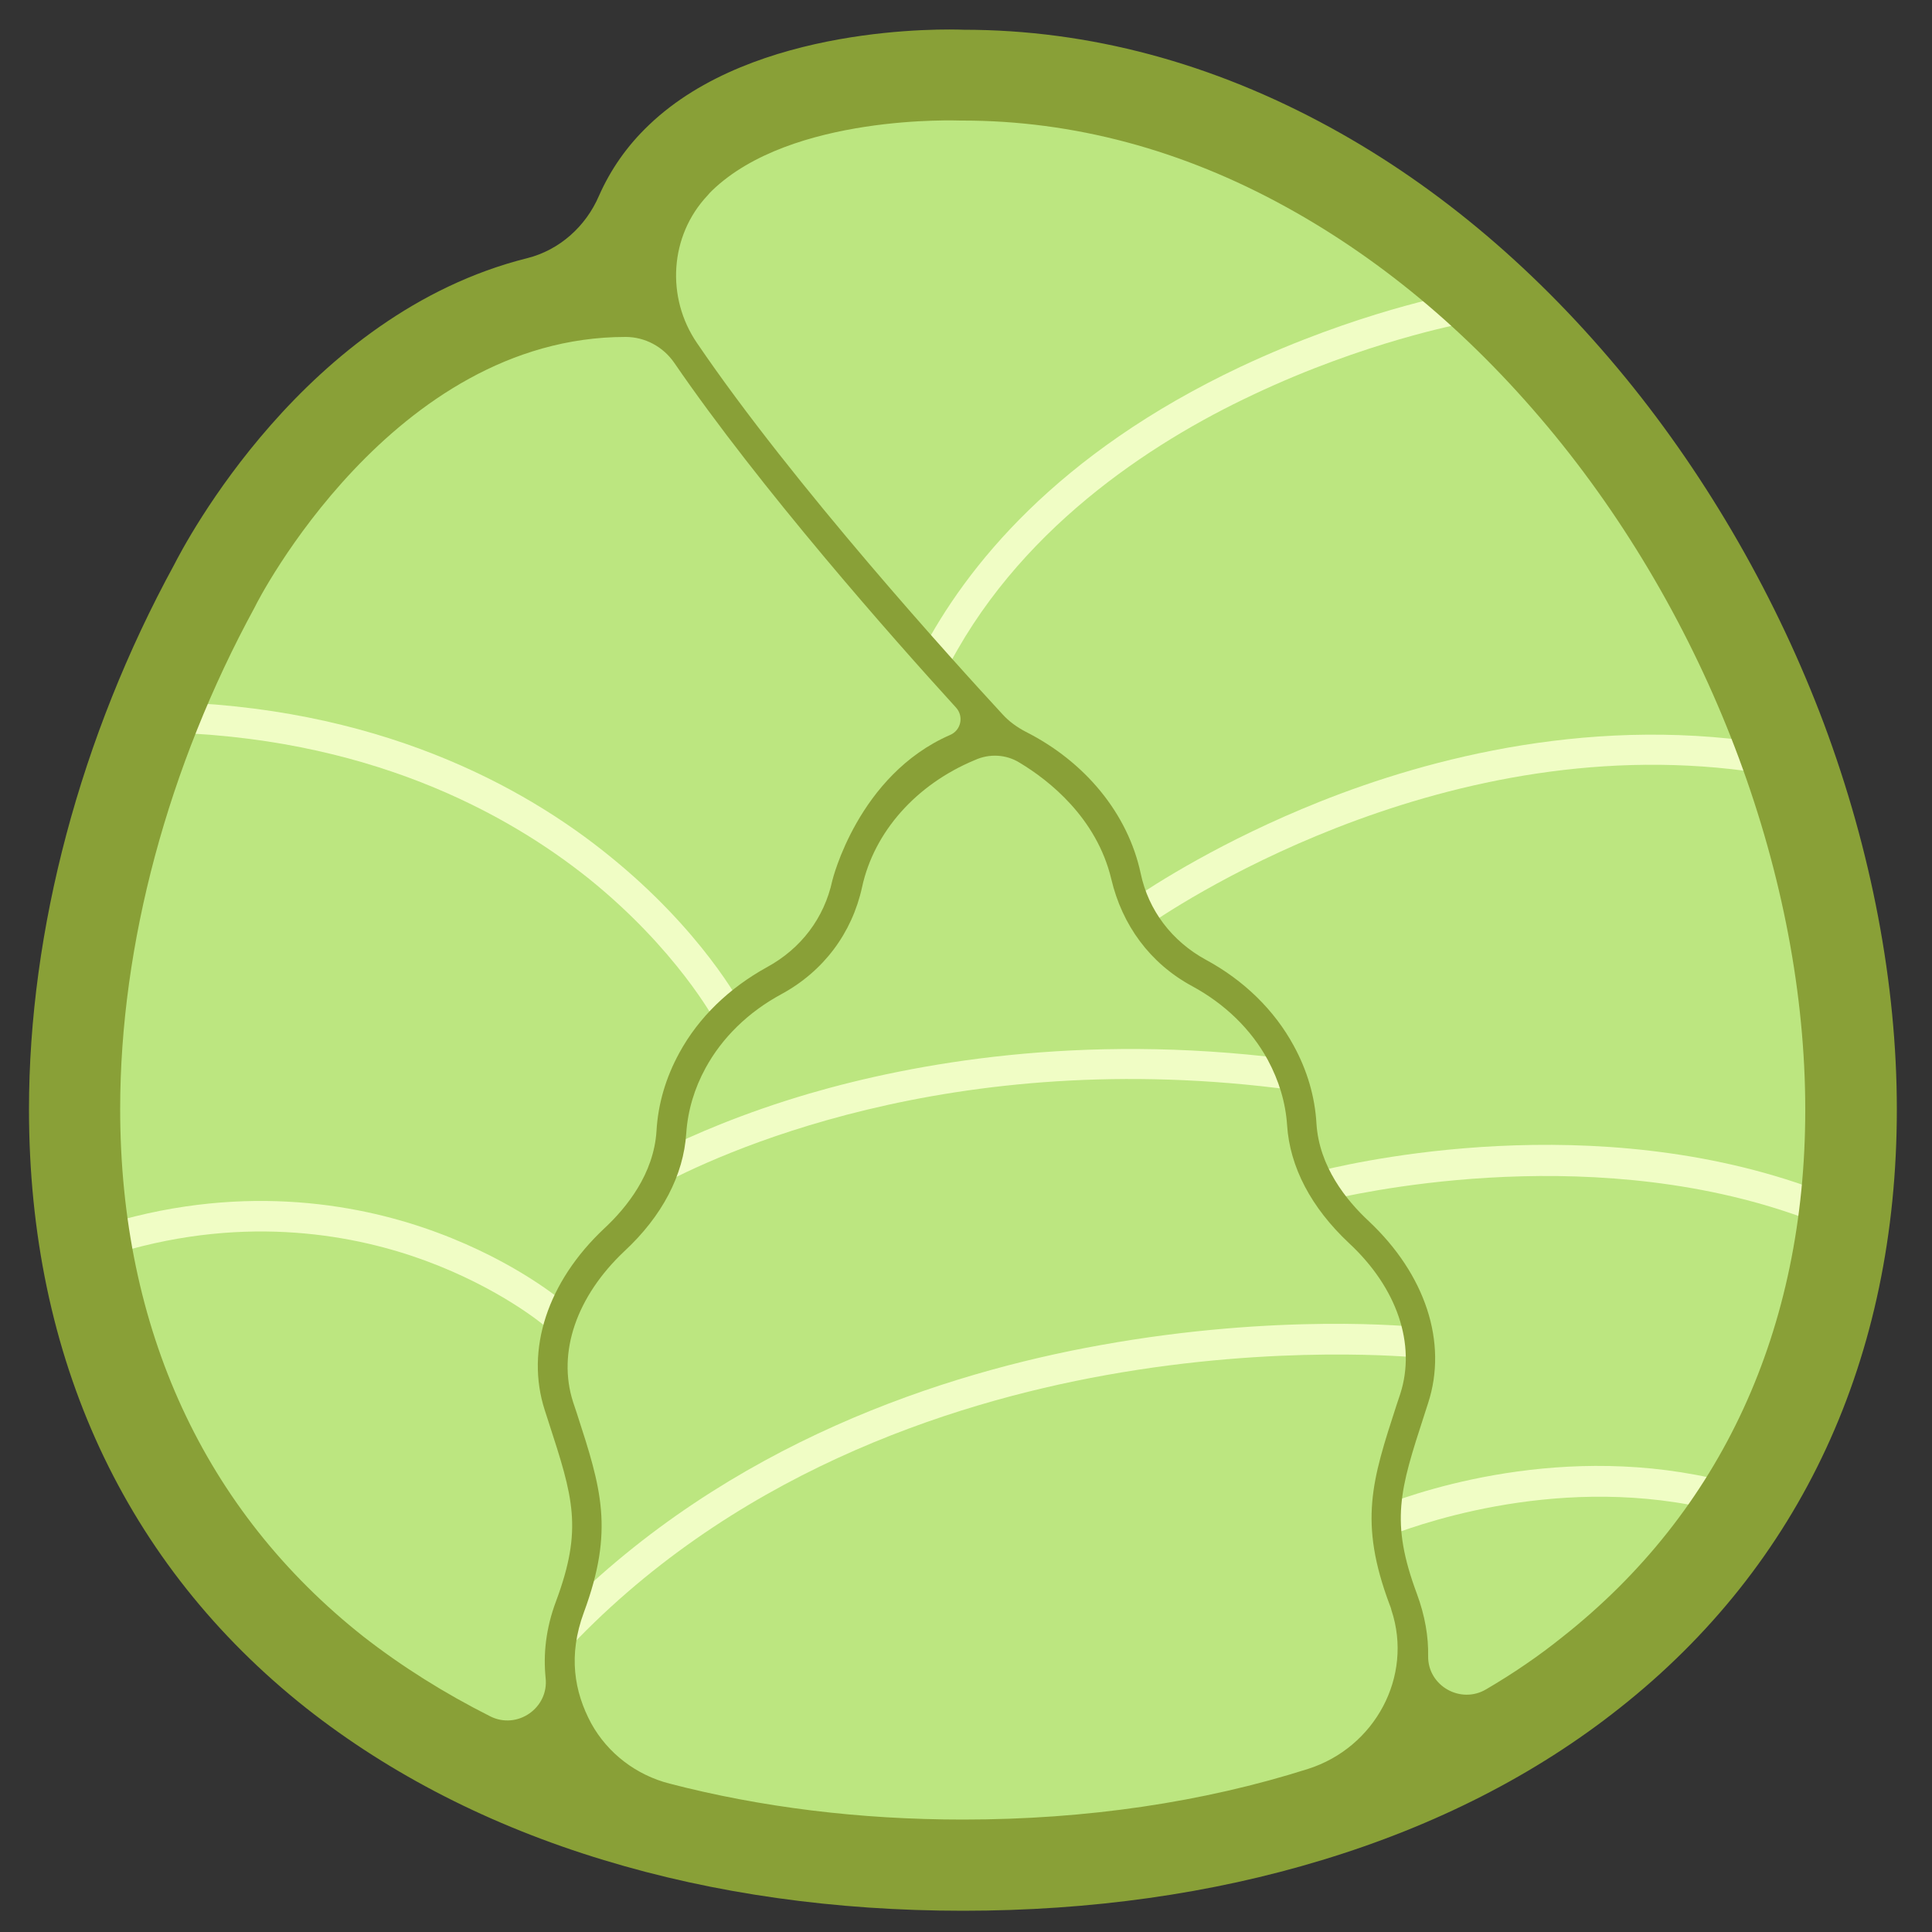 <?xml version="1.0" encoding="utf-8"?>
<!-- Generator: Adobe Illustrator 20.0.0, SVG Export Plug-In . SVG Version: 6.00 Build 0)  -->
<svg version="1.1" id="Layer_1" xmlns="http://www.w3.org/2000/svg" xmlns:xlink="http://www.w3.org/1999/xlink" x="0px" y="0px"
	 viewBox="0 0 500 500" style="enable-background:new 0 0 500 500;" xml:space="preserve">
<rect x="0" y="0" width="500" height="500" fill="#333333" stroke="none"/>
<style type="text/css">
	.st0{fill:#456A11;}
	.st1{fill:#E4E9A8;stroke:#19430C;stroke-width:6;stroke-linejoin:round;stroke-miterlimit:10;}
	.st2{fill:none;stroke:#FFFFFF;stroke-linecap:round;stroke-miterlimit:10;}
	.st3{fill:#457F4A;}
	.st4{fill:#344B57;}
	.st5{fill:#75B15D;stroke:#344B57;stroke-width:3;stroke-miterlimit:10;}
	.st6{fill:#BCE680;}
	.st7{fill:#F0FDC5;}
	.st8{fill:#1B5900;}
	.st9{fill:#ADE77A;stroke:#1B5900;stroke-width:6;stroke-miterlimit:10;}
	.st10{fill:#859C52;}
	.st11{fill:#709638;}
	.st12{display:none;fill:#D1A982;}
	.st13{fill:#ECE8DB;}
	.st14{fill:#5B3A03;}
	.st15{fill:#719E7F;stroke:#667F40;stroke-width:3;stroke-linecap:round;stroke-linejoin:round;stroke-miterlimit:10;}
	.st16{fill:#719E7F;stroke:#667F40;stroke-linecap:round;stroke-linejoin:round;stroke-miterlimit:10;}
	.st17{fill:none;stroke:#667F40;stroke-width:3;stroke-linecap:round;stroke-miterlimit:10;}
	.st18{fill:#4D6261;}
	.st19{fill:#ECE8DB;stroke:#5B3A03;stroke-width:3;stroke-miterlimit:10;}
	.st20{fill:none;stroke:#F0FDC5;stroke-linecap:round;stroke-linejoin:round;stroke-miterlimit:10;}
	.st21{fill:#8DC70C;}
	.st22{fill:#ECFE78;}
	.st23{fill:#73953B;}
	.st24{fill:#3D710C;}
	.st25{fill:#73953B;stroke:#3D710C;stroke-width:3;stroke-linejoin:round;stroke-miterlimit:10;}
	.st26{fill:#EFE8D7;stroke:#DABB95;stroke-width:3;stroke-linejoin:round;stroke-miterlimit:10;}
	.st27{opacity:0.6;fill:none;stroke:#BF71B0;stroke-width:3;stroke-miterlimit:10;}
	.st28{opacity:0.4;fill:none;stroke:#BF71B0;stroke-width:3;stroke-miterlimit:10;}
	.st29{opacity:0.3;fill:none;stroke:#BF71B0;stroke-width:3;stroke-miterlimit:10;}
	.st30{opacity:0.2;fill:none;stroke:#BF71B0;stroke-width:3;stroke-miterlimit:10;}
	.st31{opacity:0.1;fill:none;stroke:#BF71B0;stroke-width:3;stroke-miterlimit:10;}
	.st32{fill:#77A45B;}
	.st33{fill:none;stroke:#FFFFFF;stroke-linecap:round;stroke-linejoin:round;stroke-miterlimit:10;}
	.st34{fill:#00FFFF;}
	.st35{fill:#E50F4F;}
	.st36{fill:#5A8700;}
	.st37{fill:#9D9F01;}
	.st38{fill:none;stroke:#BFBF04;stroke-linecap:round;stroke-linejoin:round;stroke-miterlimit:10;}
	.st39{fill:none;stroke:#CAD058;stroke-linecap:round;stroke-linejoin:round;stroke-miterlimit:10;}
	.st40{fill:#E21039;stroke:#930019;stroke-width:3;stroke-linejoin:round;stroke-miterlimit:10;}
	.st41{fill:#77A45B;stroke:#3D710C;stroke-linecap:round;stroke-linejoin:round;stroke-miterlimit:10;}
	.st42{fill:none;stroke:#77A45B;stroke-width:3;stroke-miterlimit:10;}
	.st43{opacity:0.5;fill:none;stroke:#FFFFFF;stroke-width:3;stroke-linejoin:round;stroke-miterlimit:10;}
	.st44{opacity:0.7;fill:none;stroke:#FFFFFF;stroke-width:3;stroke-linejoin:round;stroke-miterlimit:10;}
	.st45{opacity:0.9;fill:none;stroke:#FFFFFF;stroke-width:3;stroke-linejoin:round;stroke-miterlimit:10;}
	.st46{opacity:0.3;fill:none;stroke:#FFFFFF;stroke-width:3;stroke-linejoin:round;stroke-miterlimit:10;}
	.st47{opacity:0.2;fill:none;stroke:#FFFFFF;stroke-width:3;stroke-linejoin:round;stroke-miterlimit:10;}
	.st48{fill:#E21039;}
	.st49{fill:#930019;}
	.st50{fill:#F4E5E8;}
	.st51{fill:#DEB2BA;}
	.st52{fill:#C8818D;}
	.st53{fill:#B14D5F;}
	.st54{fill:#FFFFFF;}
	.st55{fill:#EFE8D7;}
	.st56{fill:#8C7662;}
	.st57{fill:#E50F4F;stroke:#930019;stroke-width:3;stroke-linejoin:round;stroke-miterlimit:10;}
	.st58{fill:none;stroke:#E87C94;stroke-width:3;stroke-linejoin:round;stroke-miterlimit:10;}
	.st59{fill:none;stroke:#E64872;stroke-width:3;stroke-linejoin:round;stroke-miterlimit:10;}
	.st60{fill:none;stroke:#EBB2B6;stroke-width:3;stroke-linejoin:round;stroke-miterlimit:10;}
	.st61{fill:none;stroke:#930019;stroke-width:3;stroke-linejoin:round;stroke-miterlimit:10;}
	.st62{fill:#E87C94;}
	.st63{fill:#E64872;}
	.st64{fill:#EBB2B6;}
	.st65{opacity:0.7;fill:none;stroke:#E50F4F;stroke-width:3;stroke-linejoin:round;stroke-miterlimit:10;}
	.st66{opacity:0.6;fill:none;stroke:#E50F4F;stroke-width:3;stroke-linejoin:round;stroke-miterlimit:10;}
	.st67{opacity:0.4;fill:none;stroke:#E50F4F;stroke-width:3;stroke-linejoin:round;stroke-miterlimit:10;}
	.st68{opacity:0.3;fill:none;stroke:#E50F4F;stroke-width:3;stroke-linejoin:round;stroke-miterlimit:10;}
	.st69{opacity:0.2;fill:none;stroke:#E50F4F;stroke-width:3;stroke-linejoin:round;stroke-miterlimit:10;}
	.st70{opacity:0.1;fill:none;stroke:#E50F4F;stroke-width:3;stroke-linejoin:round;stroke-miterlimit:10;}
	.st71{fill:none;stroke:#DABB95;stroke-width:3;stroke-linejoin:round;stroke-miterlimit:10;}
	.st72{fill:#77A45B;stroke:#3D710C;stroke-width:0.952;stroke-linecap:round;stroke-linejoin:round;stroke-miterlimit:10;}
	.st73{fill:#DABB95;}
	.st74{fill:#E76886;}
	.st75{fill:#E87D94;}
	.st76{fill:#E992A2;}
	.st77{fill:#EBA7AF;}
	.st78{fill:#ECBDBD;}
	.st79{fill:#EDD2CA;}
	.st80{opacity:0.6;fill:#BF71B0;}
	.st81{opacity:0.5;fill:#BF71B0;}
	.st82{opacity:0.4;fill:#BF71B0;}
	.st83{opacity:0.3;fill:#BF71B0;}
	.st84{opacity:0.2;fill:#BF71B0;}
	.st85{fill:#FCD24F;stroke:#BA8822;stroke-width:3;stroke-linejoin:round;stroke-miterlimit:10;}
	.st86{opacity:0.9;fill:none;stroke:#732429;stroke-width:3;stroke-miterlimit:10;}
	.st87{opacity:0.8;fill:none;stroke:#732429;stroke-width:3;stroke-miterlimit:10;}
	.st88{opacity:0.7;fill:none;stroke:#732429;stroke-width:3;stroke-miterlimit:10;}
	.st89{opacity:0.6;fill:none;stroke:#732429;stroke-width:3;stroke-miterlimit:10;}
	.st90{opacity:0.5;fill:none;stroke:#732429;stroke-width:3;stroke-miterlimit:10;}
	.st91{opacity:0.4;fill:none;stroke:#732429;stroke-width:3;stroke-miterlimit:10;}
	.st92{fill:none;stroke:#BA8822;stroke-width:3;stroke-linejoin:round;stroke-miterlimit:10;}
	.st93{fill:#FCD24F;}
	.st94{fill:#BA8822;}
	.st95{fill:#80352F;}
	.st96{fill:#8D4734;}
	.st97{fill:#9B5838;}
	.st98{fill:#A96A3D;}
	.st99{fill:#B77A42;}
	.st100{fill:#C48B47;}
	.st101{fill:#5B774B;}
	.st102{fill:none;stroke:#ECFE78;stroke-linecap:round;stroke-linejoin:round;stroke-miterlimit:10;}
	.st103{fill:none;stroke:#5B774B;stroke-miterlimit:10;}
	.st104{fill:none;stroke:#ECFE78;stroke-linecap:round;stroke-miterlimit:10;}
	.st105{fill:none;stroke:#5B774B;stroke-linejoin:round;stroke-miterlimit:10;}
	.st106{fill:none;stroke:#89A037;stroke-linecap:round;stroke-linejoin:round;stroke-miterlimit:10;}
	.st107{fill:none;stroke:#89A037;stroke-width:3;stroke-linecap:round;stroke-linejoin:round;stroke-miterlimit:10;}
	.st108{fill:none;stroke:#89A037;stroke-width:3.334;stroke-linecap:round;stroke-linejoin:round;stroke-miterlimit:10;}
	.st109{fill:none;stroke:#89A037;stroke-width:3;stroke-linecap:round;stroke-miterlimit:10;}
	.st110{fill:#839958;}
	.st111{fill:#AA2F66;}
	.st112{fill:#D8CBC5;}
	.st113{fill:#662128;}
	.st114{fill:#A3CA44;stroke:#89A037;stroke-width:3;stroke-miterlimit:10;}
	.st115{fill:#ECE8DB;stroke:#5B3A03;stroke-miterlimit:10;}
	.st116{fill:none;stroke:#00FF00;stroke-miterlimit:10;}
	.st117{fill:none;stroke:#00FF00;stroke-width:1.076;stroke-miterlimit:10;}
	.st118{clip-path:url(#SVGID_2_);}
	.st119{fill:none;stroke:#000000;stroke-miterlimit:10;}
	.st120{fill:none;stroke:#000000;stroke-width:1.16;stroke-miterlimit:10;}
	.st121{fill:#7AA66D;}
	.st122{fill:#8BC133;}
	.st123{fill:none;stroke:#000000;stroke-width:0.913;stroke-miterlimit:10;}
	.st124{fill:none;stroke:#000000;stroke-width:5.965;stroke-miterlimit:10;}
	.st125{fill:none;stroke:#000000;stroke-width:1.909;stroke-linecap:round;stroke-linejoin:round;stroke-miterlimit:10;}
	.st126{fill:none;stroke:#4D6261;stroke-width:0.958;stroke-linecap:round;stroke-linejoin:round;stroke-miterlimit:10;}
	.st127{fill:#7AA66D;stroke:#4D6261;stroke-width:0.958;stroke-miterlimit:10;}
	.st128{fill:none;stroke:#4D6261;stroke-width:0.958;stroke-miterlimit:10;}
	.st129{fill:#D2DE8F;stroke:#667F40;stroke-width:3;stroke-miterlimit:10;}
	.st130{fill:none;stroke:#FAFAEE;stroke-linecap:round;stroke-miterlimit:10;}
	.st131{fill:#D2DE8F;}
	.st132{fill:none;stroke:#667F40;stroke-width:3;stroke-miterlimit:10;}
	.st133{fill:#77A578;}
	.st134{fill:#719E7F;}
	.st135{fill:#FAFAEE;}
	.st136{fill:#667F40;}
	.st137{fill:#ECE8DB;stroke:#5B3A03;stroke-width:0.964;stroke-miterlimit:10;}
	.st138{fill:#7AA66D;stroke:#4D6261;stroke-width:3.6;stroke-linecap:round;stroke-linejoin:round;stroke-miterlimit:10;}
	.st139{fill:none;stroke:#D2DE8F;stroke-miterlimit:10;}
	.st140{fill:none;stroke:#4D6261;stroke-width:3.6;stroke-linecap:round;stroke-linejoin:round;stroke-miterlimit:10;}
	.st141{fill:#ECE8DB;stroke:#5B3A03;stroke-linecap:round;stroke-linejoin:round;stroke-miterlimit:10;}
	.st142{fill:#FAD673;}
	.st143{fill:#CE731F;}
	.st144{fill:#D15CD4;}
	.st145{fill:#701975;}
	.st146{fill:#009245;stroke:#006837;stroke-width:3;stroke-miterlimit:10;}
	.st147{fill:#009245;stroke:#006837;stroke-width:3;stroke-linecap:round;stroke-linejoin:round;stroke-miterlimit:10;}
	.st148{fill:none;stroke:#B8CC69;stroke-width:3;stroke-miterlimit:10;}
	.st149{fill:#4E6624;stroke:#314217;stroke-width:3;stroke-miterlimit:10;}
	.st150{fill:none;stroke:#314217;stroke-miterlimit:10;}
	.st151{fill:#4E6624;}
	.st152{fill:#709638;stroke:#3B7000;stroke-width:3;stroke-linecap:round;stroke-linejoin:round;stroke-miterlimit:10;}
	.st153{fill:#709638;stroke:#3B7000;stroke-linecap:round;stroke-linejoin:round;stroke-miterlimit:10;}
	.st154{fill:#92C057;}
	.st155{fill:#3B7000;}
	.st156{fill:#325900;}
	.st157{fill:#2A784B;stroke:#1F4130;stroke-width:3;stroke-miterlimit:10;}
	.st158{fill:none;stroke:#1F4130;stroke-linecap:round;stroke-linejoin:round;stroke-miterlimit:10;}
	.st159{fill:#2A784B;stroke:#1F4130;stroke-miterlimit:10;}
	.st160{fill:#D7D8DA;stroke:#1F4130;stroke-linecap:round;stroke-linejoin:round;stroke-miterlimit:10;}
	.st161{fill:none;stroke:#1F4130;stroke-width:3;stroke-miterlimit:10;}
	.st162{fill:#2A784B;}
	.st163{fill:#1F4130;}
	.st164{fill:#D7D8DA;}
	.st165{fill:#499623;}
	.st166{fill:none;stroke:#499623;stroke-miterlimit:10;}
	.st167{fill:#4C9D29;stroke:#1B5900;stroke-miterlimit:10;}
	.st168{fill:none;stroke:#ADE77A;stroke-width:2;stroke-linecap:round;stroke-miterlimit:10;}
	.st169{fill:none;stroke:#ADE77A;stroke-linecap:round;stroke-miterlimit:10;}
	.st170{fill:#4C9D29;}
	.st171{fill:none;stroke:#FFFFFF;stroke-width:7.825;stroke-linecap:round;stroke-miterlimit:10;}
	.st172{fill:#ADE77A;}
	.st173{fill:#4F7F51;stroke:#344B57;stroke-miterlimit:10;}
	.st174{fill:#649160;stroke:#344B57;stroke-miterlimit:10;}
	.st175{fill:#78A36F;stroke:#344B57;stroke-miterlimit:10;}
	.st176{fill:#3A6D40;}
	.st177{opacity:0.75;fill:#344B57;stroke:#8CB77C;stroke-width:4;stroke-miterlimit:10;}
	.st178{opacity:0.5;fill:#344B57;stroke:#8CB77C;stroke-width:4;stroke-miterlimit:10;}
	.st179{opacity:0.25;fill:#344B57;stroke:#8CB77C;stroke-width:4;stroke-miterlimit:10;}
	.st180{opacity:0.8;fill:none;stroke:#C5E2D6;stroke-linecap:round;stroke-miterlimit:10;}
	.st181{opacity:0.8;fill:none;stroke:#C5E2D6;stroke-miterlimit:10;}
	.st182{fill:#8CB77C;stroke:#344B57;stroke-miterlimit:10;}
	.st183{opacity:0.8;fill:#C5E2D6;}
	.st184{fill:#4F7F51;}
	.st185{fill:#649160;}
	.st186{fill:#78A36F;}
	.st187{fill:#8CB77C;}
	.st188{fill:#C0DECD;}
	.st189{fill:none;stroke:#C5E2D6;stroke-width:7.877;stroke-linecap:round;stroke-miterlimit:10;}
	.st190{fill:#AFCEB8;}
	.st191{fill:#9FC1A8;}
	.st192{fill:#77A47F;}
	.st193{fill:none;stroke:#77A47F;stroke-width:0.97;stroke-miterlimit:10;}
	.st194{fill:#BCE680;stroke:#839958;stroke-width:3;stroke-miterlimit:10;}
	.st195{fill:none;stroke:#839958;stroke-miterlimit:10;}
	.st196{fill:none;stroke:#F0FDC5;stroke-miterlimit:10;}
	.st197{fill:none;stroke:#F0FDC5;stroke-linecap:round;stroke-miterlimit:10;}
	.st198{fill:none;stroke:#F0FDC5;stroke-width:0.875;stroke-miterlimit:10;}
	.st199{fill:#A3CA44;}
	.st200{fill:none;stroke:#859C52;stroke-linecap:round;stroke-miterlimit:10;}
	.st201{fill:none;stroke:#E4E9A8;stroke-width:3;stroke-linecap:round;stroke-miterlimit:10;}
	.st202{fill:none;stroke:#AFCEB8;stroke-width:3;stroke-miterlimit:10;}
	.st203{fill:none;stroke:#E4E9A8;stroke-linecap:round;stroke-miterlimit:10;}
	.st204{fill:#19430C;}
	.st205{fill:#E4E9A8;}
	.st206{fill:#89A037;}
</style>
<rect x="-1357.3" y="-3183.5" class="st12" width="5227.9" height="4725.2"/>
<path class="st6" d="M249.2,19.4c127,0,229.9,139.8,229.9,267.7S376.1,482.6,249.2,482.6S19.3,415,19.3,287.1
	c0-46,13.3-93.5,36.2-135.5c0,0,42.6-77,106.4-76.1C161.9,75.5,165.7,19.4,249.2,19.4z"/>
<path class="st7" d="M40.1,189.5c54.9,0.8,91.3,21.1,112.3,37.9c22.7,18.3,32.6,36.7,32.7,36.9l0,0l7-3.7
	c-0.4-0.8-10.5-19.8-34.4-39.1c-21.9-17.8-60.1-39.1-117.4-39.9L40.1,189.5z"/>
<path class="st7" d="M30.6,324.2c33.8-10.1,62-4.4,79.6,2.1c19.2,7.1,30.5,16.6,30.7,16.8l5.1-6c-0.5-0.4-12.3-10.5-32.8-18.1
	c-18.8-7-48.9-13.1-84.9-2.4L30.6,324.2z"/>
<path class="st7" d="M381.9,79.1c-0.4-2.1-2.4-3.6-4.6-3.2c-1.1,0.2-26.2,4.9-56.2,19c-47.7,22.5-71.1,51.9-82.6,73.9
	c2.4,1.5,4.4,3.6,5.7,6.1c18.5-37.5,53.6-60.3,80-72.7c29.1-13.8,54.1-18.4,54.4-18.5C380.9,83.2,382.3,81.2,381.9,79.1z"/>
<path class="st7" d="M459.5,200.7c-81.4-14.5-152.8,32.1-162.7,39c-0.7-2.6-2-5-3.8-6.9c5.8-3.9,23.2-15.2,48.5-25.3
	c28.3-11.3,71.9-22.9,119.3-14.5L459.5,200.7z"/>
<path class="st7" d="M474.2,318.1c-54.3-23.2-116.5-10.7-129.7-7.7c-0.2-2.7-1.1-5.3-2.4-7.5c12.8-3.1,76.1-16.6,133.6,7.2
	L474.2,318.1z"/>
<path class="st7" d="M448.6,392.1c-40.3-11.7-78.8,1.4-89,5.3c-0.1-2.7-0.9-5.3-2.2-7.6c12-4.7,51.2-17.5,93.3-5.3L448.6,392.1z"/>
<path class="st7" d="M170,307.2c14.5-7.9,75.6-37.1,164.6-25.1c0.1,0,0.2,0,0.3,0c-1.3-2.3-2-4.9-2.2-7.7c0-0.1,0-0.3,0-0.4
	c-53.3-6.7-96.4,1.2-123.2,9c-17.4,5.1-30.3,10.8-38.2,14.7L170,307.2z"/>
<path class="st7" d="M145.6,428.3c43-46.6,99.9-65.1,140.5-72.4c44.9-8.1,80.1-4.6,80.4-4.6c2.2,0.2,4.1-1.3,4.3-3.5
	c0.2-2.2-1.3-4.1-3.5-4.3c-1.5-0.2-36.4-3.7-82.4,4.6c-40.3,7.2-96.2,25.2-140.1,69.6L145.6,428.3z"/>
<path class="st206" d="M472,187.2c-12.1-32.2-29.8-63.1-51.2-89.3c-22.5-27.5-48.2-49.4-76.5-64.9c-30.5-16.7-62.4-25.3-94.9-25.3
	c-4.7-0.2-54.2-1.4-81.4,24.6c-5.7,5.4-10,11.6-13,18.4c-3.4,7.9-10.2,14-18.5,16.1c-57.7,14.4-88.8,74.2-91.4,79.3
	C20.8,190.6,7.5,240.7,7.5,287.1c0,64.2,24.8,117.8,71.8,155c21.7,17.1,47.6,30.4,77,39.3c28.6,8.7,59.9,13.1,92.9,13.1
	s64.3-4.4,92.9-13.1c29.4-8.9,55.3-22.1,77-39.3c47-37.1,71.8-90.7,71.8-155C490.9,254.6,484.3,220.1,472,187.2z M215.4,227.9
	c-2.1,9.7-8.1,17.6-16.9,22.4c-9.8,5.4-17.7,13-22.7,22.2c-3.5,6.4-5.5,13.2-5.9,20.2c-0.7,11.1-7.7,19.8-13.5,25.2
	c-14.7,13.8-20.5,31.4-15.4,47.1l1,3.1c6.3,19.4,8.9,27.5,1.9,46.3c-2.7,7.2-3.3,13.8-2.7,19.8c0.9,7.8-7.3,13.5-14.3,10
	c-11.9-6-22.9-12.9-32.9-20.7c-41.1-32.5-62.9-79.7-62.9-136.5c0-42.6,12.4-88.7,34.8-129.8l0.2-0.4c0.3-0.7,35.3-69.6,95.8-69.6
	l0,0c5,0,9.7,2.5,12.6,6.7c22.2,32.4,56.3,71,72.9,89.2c2.1,2.3,1.3,5.9-1.5,7.1C222,200.6,215.4,227.9,215.4,227.9z M287.6,227.5
	c2.8,11.9,10,21.8,20.9,27.7c8.5,4.6,15.3,11.2,19.6,19.1c2.9,5.4,4.6,11,5,16.9c0.7,10.8,6.2,21.3,16,30.5
	c12.5,11.6,17.4,26.2,13.3,39l-1,3c-6.3,19.4-9.8,30.1-1.8,51.5c0.2,0.5,0.4,1,0.5,1.5c5.7,17.2-4.3,35.6-21.6,41.1
	c-27.1,8.6-57.3,13.1-89.3,13.1c-26.8,0-52.4-3.2-75.9-9.3c-8.6-2.2-16-7.8-20.3-15.6c-4.4-8.2-6-17.6-1.9-28.7
	c7.9-21.4,4.5-32.1-1.8-51.5l-1-3c-4.1-12.8,0.9-27.3,13.3-39c9.8-9.1,15.3-19.7,16-30.5c0.4-5.9,2.1-11.6,5-16.9
	c4.3-7.9,11.1-14.5,19.6-19.1c10.9-5.9,18.3-15.8,20.9-27.7c3.1-14.3,14-26.6,29.2-32.9l0,0c3.7-1.7,8.1-1.5,11.6,0.7
	C271.4,201.9,283.8,211.6,287.6,227.5z M184.2,49.4c20.6-20,64-18.2,64.4-18.2l0.5,0c28.6,0,56.8,7.5,83.8,22.4
	c25.6,14.1,49,34,69.6,59.2c40.5,49.6,64.7,114.8,64.7,174.4c0,56.8-21.7,104-62.9,136.5c-6.1,4.9-12.7,9.4-19.7,13.5
	c-6.6,3.9-15.1-0.9-15-8.6c0.1-5-0.8-10.4-2.9-16.1c-7-18.8-4.4-26.9,1.9-46.3l1-3.1c5.1-15.7-0.7-33.3-15.4-47.1
	c-5.8-5.4-12.8-14.1-13.5-25.2c-0.4-7-2.4-13.8-5.9-20.2c-5-9.2-12.9-16.9-22.7-22.2c-8.8-4.8-14.9-12.8-16.9-22.4
	c-3.3-15.4-14.3-28.8-29.7-36.6c-2.3-1.2-4.4-2.7-6.1-4.6c-12.1-13.1-54-59.2-79-96c-8.1-11.8-7.1-27.8,2.7-38.2
	C183.5,50.1,183.8,49.8,184.2,49.4z"/>
</svg>
